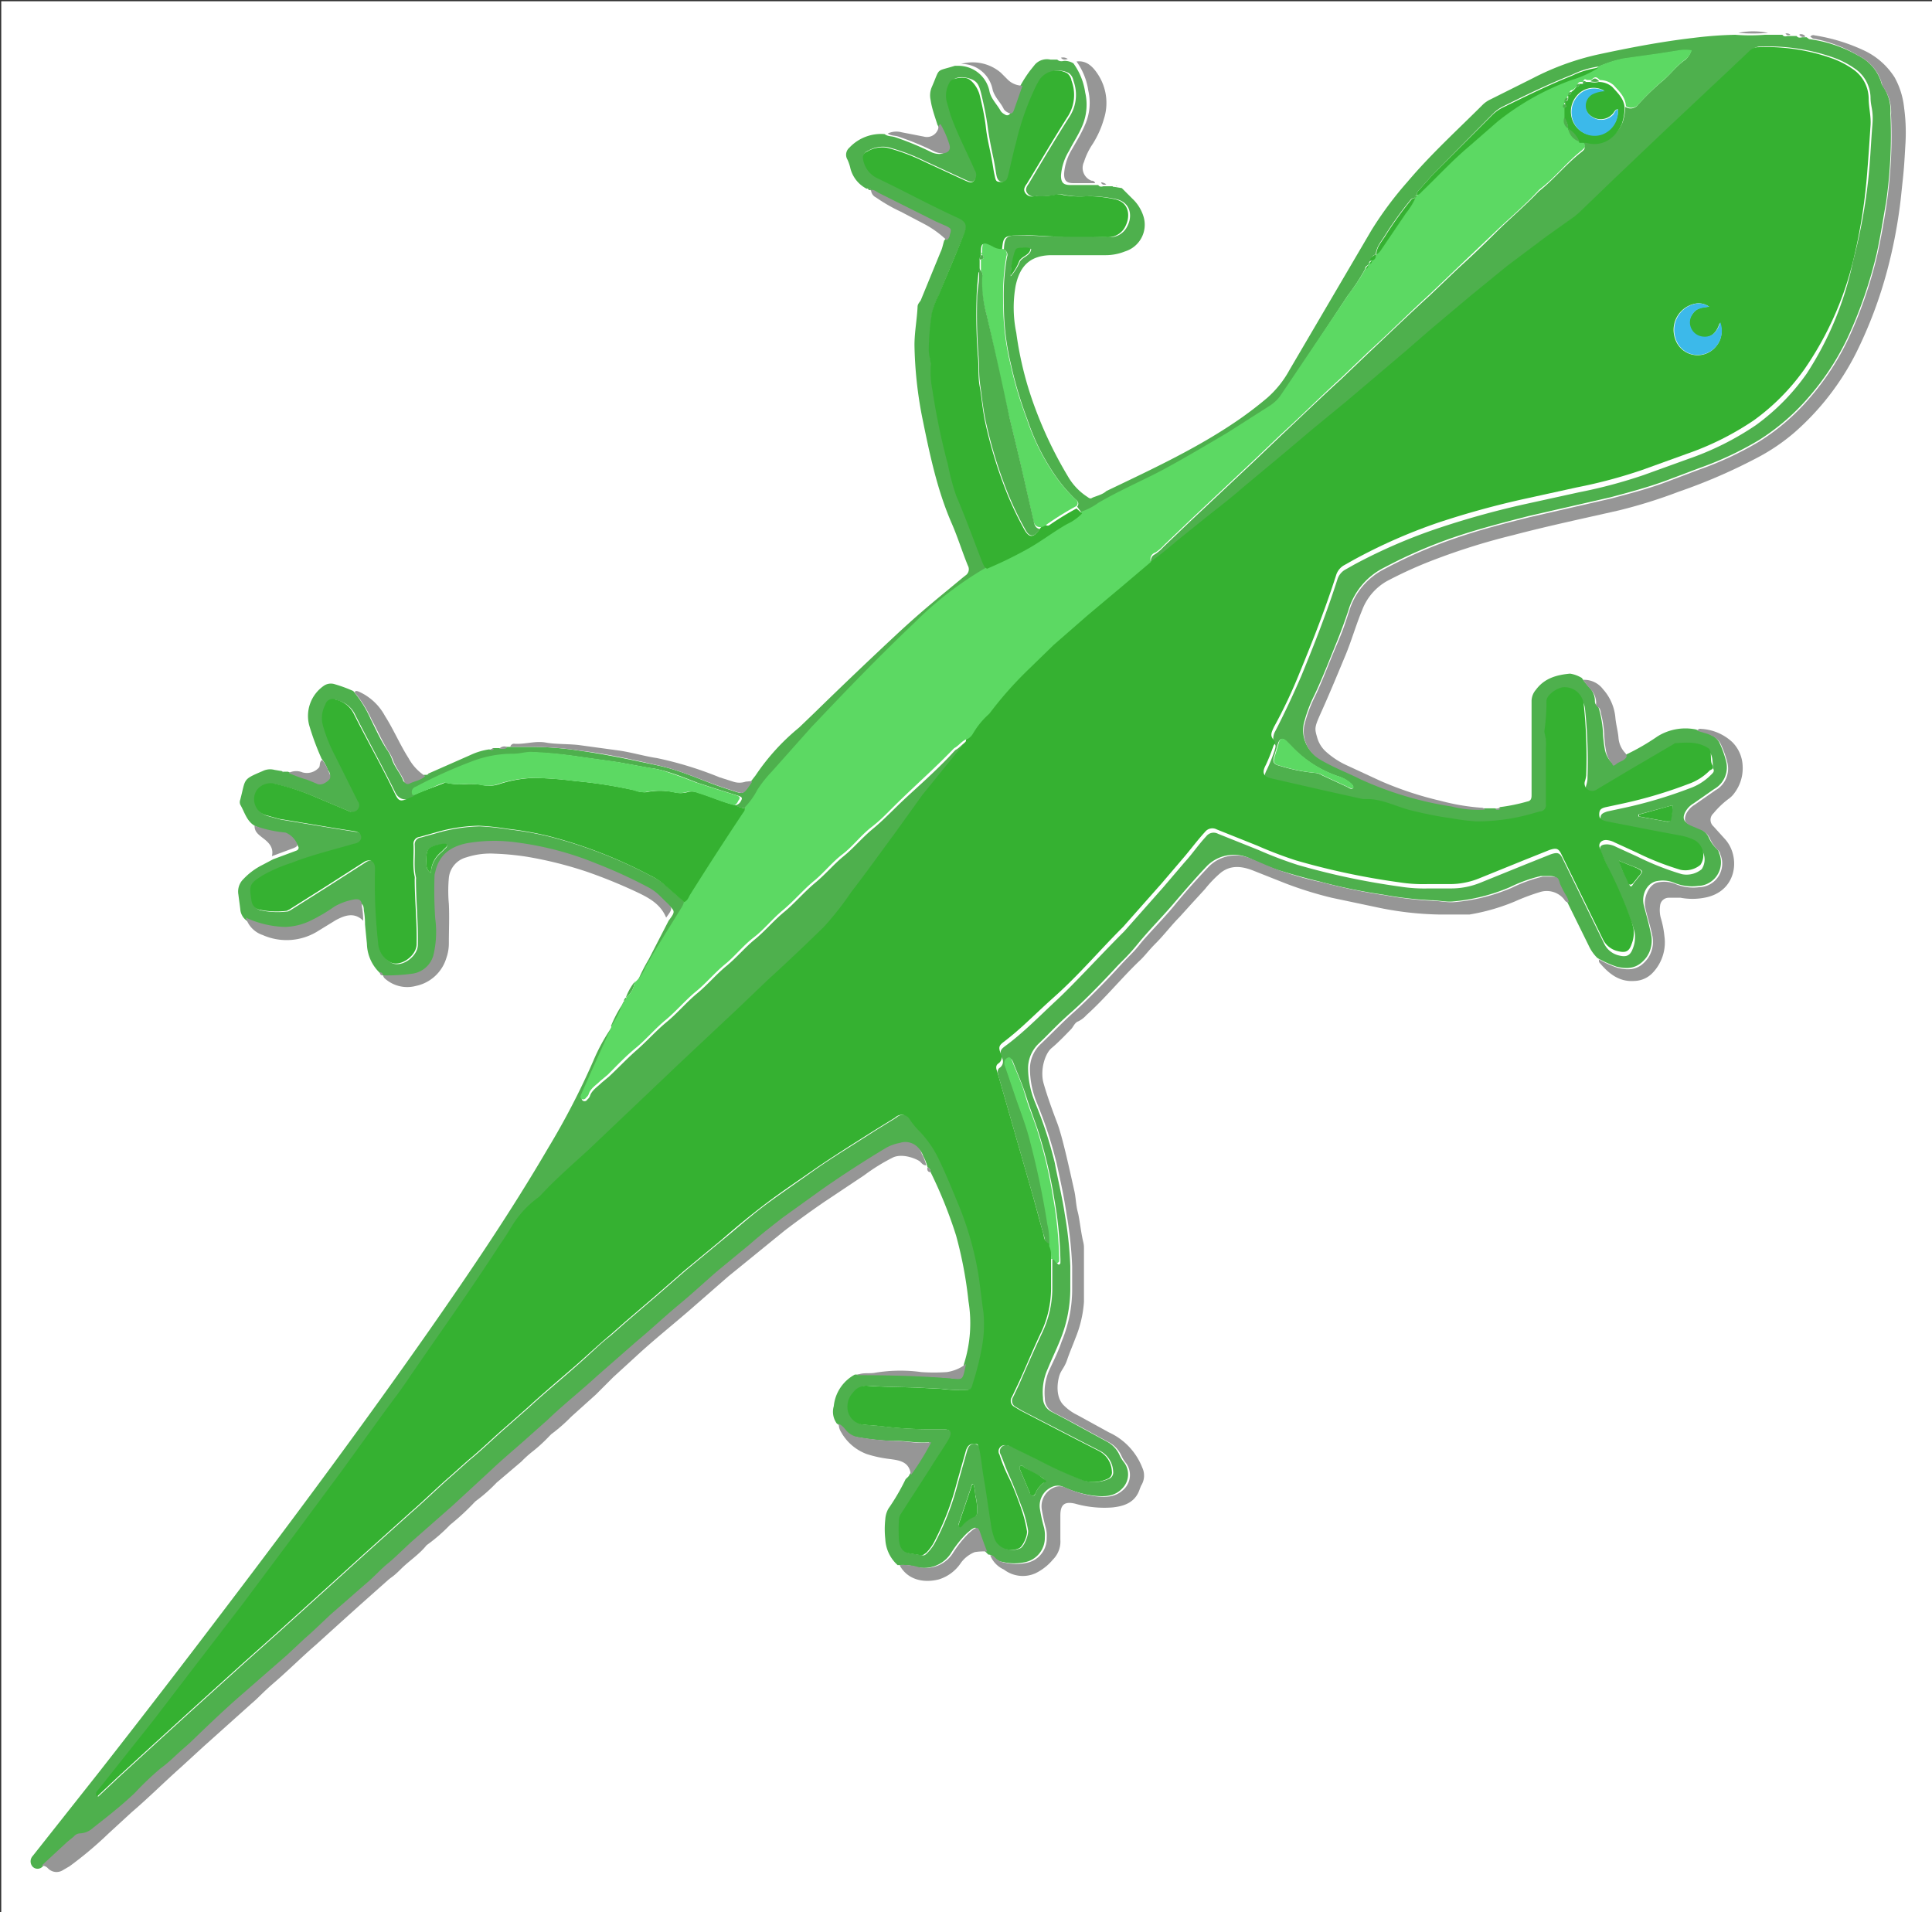 <svg id="Layer_1" data-name="Layer 1" xmlns="http://www.w3.org/2000/svg" width="311.2" height="308" viewBox="0 0 311.2 308">
  <rect x="0" y="0" width="311.2" height="308" fill="#333333" stroke="none"/>
  <defs>
    <style>
      .cls-1 {
        fill: #fff;
      }

      .cls-2 {
        fill: #4eb04d;
      }

      .cls-3 {
        fill: #969696;
      }

      .cls-4 {
        fill: #35b131;
      }

      .cls-5 {
        fill: #5cd963;
      }

      .cls-6 {
        fill: #3cb9ea;
      }
    </style>
  </defs>
  <title>Artboard 1</title>
  <g>
    <path class="cls-1" d="M311.7,308.6H.2V.2H311.7Z"/>
    <path class="cls-2" d="M41,133c-1.3-.8-1.6-2.2-2.3-3.4a1.1,1.1,0,0,1,0-.8c.9-3.4.3-3.2,3.6-4.6a2.7,2.7,0,0,1,1.9-.2l1.2.2a.3.3,0,0,0,.3.1h.7a21.5,21.5,0,0,0,3,1.1l1.7.7c.8.3,1.3-.2,1.8-.7s.2-1-.1-1.4a6.4,6.4,0,0,0-1-1.8,42.1,42.1,0,0,1-2-5.4,5.9,5.9,0,0,1,2.3-6.3,2,2,0,0,1,1.8-.3,22.6,22.6,0,0,1,3,1.1,18.7,18.7,0,0,1,2.8,4.5c.8,1.6,1.6,3.4,2.6,4.9a6.5,6.5,0,0,1,.8,1.5c.4,1.3,1.3,2.2,1.8,3.4a.6.6,0,0,0,.9.4c.8-.4,1.8-.5,2.5-1.2h.4a.3.3,0,0,0,.3-.2l6.8-3a10.6,10.6,0,0,1,3-.9.5.5,0,0,0,.6-.2h1c.4.1.8.2,1.1-.2h3.4a52.4,52.4,0,0,1,8.4.6c4.3.6,8.5,1.5,12.7,2.4s7.6,2.7,11.5,3.9c2.3.7,2,1,3.5-1.2v-.2l.7-.9a35.4,35.4,0,0,1,7-7.7l2.5-2.4c4.3-4.2,8.7-8.4,13.1-12.5s7.1-6.2,10.7-9.2l.5-.4a1.2,1.2,0,0,0,.4-1.6c-.9-2.2-1.6-4.5-2.6-6.8-2.4-5.5-3.6-11.4-4.8-17.3a65.8,65.8,0,0,1-1.2-11.4c0-2.1.4-4.1.5-6.2,0-.4.3-.7.5-1l3.2-7.8c.3-.6.4-1.3.6-1.9a1.3,1.3,0,0,0,.5-.9c.3-.9.3-1-.6-1.4l-1.6-.7-9.2-4.6c-.4-.2-.8-.5-1.3-.5h0a.2.2,0,0,0-.3-.2,5.1,5.1,0,0,1-2.6-3.2,7.1,7.1,0,0,0-.5-1.5,1.5,1.5,0,0,1,.3-1.9,7,7,0,0,1,5.7-2.2c.5.4,1.1.3,1.7.5a46.6,46.6,0,0,1,5.6,2.3,3.2,3.2,0,0,0,1.6.4c.9-.1,1.3-.6,1-1.5a16.1,16.1,0,0,0-1.4-3.2c-.4-1.3-.9-2.6-1.1-4a3.4,3.4,0,0,1,.2-2.1c1.4-3.2.5-2.4,3.7-3.4h.5a5.1,5.1,0,0,1,5.1,4.2c.3,1.2,1.2,2,1.8,3.1a1.7,1.7,0,0,0,.6.5c.4.3.8.2,1-.3l1.4-4a20.1,20.1,0,0,1,1.7-2.7l.8-1a2.6,2.6,0,0,1,2.5-.8h1.1c.3.3.7.3,1.1.2a2.8,2.8,0,0,1,1.5.4,10.6,10.6,0,0,1,1.9,4.7,8.7,8.7,0,0,1-.4,5.2c-.6,1.5-1.5,2.8-2.2,4.2a8.7,8.7,0,0,0-1.3,4c0,1.1.4,1.5,1.5,1.5h4.5c.2.3.5.3.8.2h1.5a.3.3,0,0,0,.3.1l1.2.2,1.7,1.7a6.6,6.6,0,0,1,1.8,2.9,4.5,4.5,0,0,1-3,5.6,8.3,8.3,0,0,1-3.1.6h-8.9c-3.7.1-5,2.2-5.6,4.9a20,20,0,0,0,.1,7.6,55.9,55.9,0,0,0,3.1,12.3,65.6,65.6,0,0,0,5.2,10.8,9.7,9.7,0,0,0,3.1,3.3c.3.2.5.4.8.2s1.7-.5,2.3-1.1c7.5-3.6,15.1-7.1,21.9-11.9,1.4-1,2.7-2,4-3.1a16.5,16.5,0,0,0,3.6-4.5l13.2-22.5a57.5,57.5,0,0,1,5.8-7.8c3.8-4.5,8.1-8.4,12.2-12.5a4.7,4.7,0,0,1,1.2-.8l6.8-3.4a43,43,0,0,1,10.4-3.8c5.1-1.1,10.3-2.1,15.5-2.7a64.9,64.9,0,0,1,6.7-.5,30.4,30.4,0,0,0,4.8,0h2.8c.2.3.5.3.8.2h1.5c.2.3.5.3.9.2h.7l.4.3A21.6,21.6,0,0,1,299.4,9a7.1,7.1,0,0,1,3.6,4.2,1.9,1.9,0,0,0,.3.7,6.9,6.9,0,0,1,1.2,4.4,75.5,75.5,0,0,1-.7,14.3c-.5,2.8-.9,5.5-1.5,8.2a70.9,70.9,0,0,1-4.6,13.4,41.7,41.7,0,0,1-6.3,9.7,35.4,35.4,0,0,1-8.1,7,52.8,52.8,0,0,1-9.6,4.5l-5.3,2c-3,1.1-6,1.9-9,2.7l-13.1,3c-3.9,1-7.8,2-11.7,3.3a77,77,0,0,0-11.6,5,11.2,11.2,0,0,0-5.8,6.9c-.6,1.8-1.3,3.7-2,5.4s-2.2,5.6-3.5,8.3a22.5,22.5,0,0,0-1.7,4.6,5.2,5.2,0,0,0,2.3,5.4c2.2,1.3,4.5,2.2,6.7,3.3a55.5,55.5,0,0,0,14.7,4.4,17.2,17.2,0,0,0,5.4.5h1.7c.3.1.6.1.8-.2a28.9,28.9,0,0,0,4.4-.9c.6-.1.7-.5.7-1s0-4,0-6,0-6.1,0-9.2a2.8,2.8,0,0,1,.7-1.8c1.4-1.9,3.4-2.4,5.5-2.6a5.3,5.3,0,0,1,1.9.7,12.1,12.1,0,0,0,1.1,1.4,3.2,3.2,0,0,1,1,2.2c0,.3,0,.6.3.8s.4.7.5,1.1a18.1,18.1,0,0,1,.5,3.2,19.9,19.9,0,0,0,.3,2.8,4.1,4.1,0,0,0,.9,1.9c.2.3.5.5.7.2s1.3-.5,1.7-1.2a36.9,36.9,0,0,0,5.2-3,8.5,8.5,0,0,1,6.2-1.1c.7.3,1.6.4,2.3.8a3,3,0,0,1,1.4,1.2,15.8,15.8,0,0,1,1.1,3,4,4,0,0,1-1.9,4.6l-3.3,2.3a3.6,3.6,0,0,0-1.4,1.5c-.4.9-.2,1.5.8,1.9l1.4.6a2.8,2.8,0,0,1,1.6,1.4,5.8,5.8,0,0,0,1.4,2,1.2,1.2,0,0,1,.3.6,3.8,3.8,0,0,1-3.4,5.3,7.5,7.5,0,0,1-3.8-.5,4.8,4.8,0,0,0-2.7-.3c-1.6.2-2.7,2.1-2.2,4s.8,2.9,1.1,4.4a4.7,4.7,0,0,1-.7,3.9c-1.3,1.7-2.8,2-4.8,1.5a17.1,17.1,0,0,1-3.1-1.4,6.6,6.6,0,0,1-1.4-2l-3.5-7.1a3.2,3.2,0,0,0-.4-1,20.1,20.1,0,0,1-1-1.9c-.3-1.1-.5-1.2-1.6-1.2h-1.2a23.7,23.7,0,0,0-5,1.8,29.9,29.9,0,0,1-9.2,2.3c-1.2.1-2.3-.2-3.5-.2a59,59,0,0,1-7.7-.9,88.7,88.7,0,0,1-10.2-2.1c-2.1-.5-4.2-1.1-6.2-1.7s-3.5-1.3-5.2-2.1a6.1,6.1,0,0,0-6.8,1.3c-1.9,2-3.7,4.1-5.5,6.2s-3.8,4.1-5.6,6.3-2.4,2.6-3.6,3.9-4.6,4.9-7.1,7.1-3.5,3.4-5.3,5.1a5.5,5.5,0,0,0-1.7,4.1,14.8,14.8,0,0,0,1.1,5.3,66.9,66.9,0,0,1,3.2,9.8c.5,2.7,1.2,5.5,1.6,8.2a62.7,62.7,0,0,1,.9,8.4c0,1.3,0,2.5,0,3.8a21.9,21.9,0,0,1-1.7,8.3c-.6,1.5-1.3,2.9-1.9,4.4a9,9,0,0,0-.8,4.7,2.5,2.5,0,0,0,1.4,2.3l2.3,1.2,6.6,3.6a4.6,4.6,0,0,1,2,2.1,5.6,5.6,0,0,0,.8,1.3,3.2,3.2,0,0,1-.2,4c-1.3,1.5-3,1.5-4.8,1.3a16.8,16.8,0,0,1-4.8-1.4,2.2,2.2,0,0,0-1.6-.1,3.3,3.3,0,0,0-2.2,3.6,27.3,27.3,0,0,0,.6,2.8,5.1,5.1,0,0,1,.2,1.8,4,4,0,0,1-3.1,4,8,8,0,0,1-3.6,0,2.7,2.7,0,0,1-1.7-.9.9.9,0,0,0-.7-.3l-.5-.5c-.4-1-.7-2-1.1-3s-.4-1-1.2-.5l-.7.6a17.9,17.9,0,0,0-2.6,3.3,5.2,5.2,0,0,1-5.5,2.1,7.8,7.8,0,0,0-3-.3,6,6,0,0,1-2-4.2,14.7,14.7,0,0,1,0-3.2,4,4,0,0,1,.5-1.7,34.8,34.8,0,0,0,2.7-4.6c.1-.3.6-.5.7-.9a41.8,41.8,0,0,0,3.2-5.2c-2.1.2-3.9-.3-5.8-.2a43.4,43.4,0,0,1-5.8-.6,3.3,3.3,0,0,1-2.1-1.1,4,4,0,0,0-1.2-1.1,3.2,3.2,0,0,1-.5-2.8,6.5,6.5,0,0,1,3.4-5.1c5,0,10,.1,14.9.5,2.3.2,2.1.6,2.7-2.3a21.7,21.7,0,0,0,.7-10A65.8,65.8,0,0,0,154,199a72.3,72.3,0,0,0-4.1-10.2.8.8,0,0,0-.5-.8h0a7.1,7.1,0,0,0-.7-1.8,2.8,2.8,0,0,0-3.6-1.8,6.9,6.9,0,0,0-2.2.8c-3.5,2.1-6.8,4.3-10.2,6.6l-6.4,4.6c-1.8,1.4-3.6,2.8-5.3,4.3l-5.1,4.2c-2.1,1.8-4.2,3.7-6.3,5.5s-4.5,3.9-6.8,5.9l-6.4,5.6c-2.6,2.4-5.4,4.7-8,7.1l-2.7,2.4c-2.1,1.9-4.2,3.7-6.3,5.6l-3.9,3.6-2.5,2.3-6.6,5.8c-1.3,1.1-2.4,2.4-3.7,3.4s-1.9,1.8-2.9,2.7l-6.3,5.5c-1.4,1.2-2.7,2.6-4.1,3.8l-3,2.8L39.2,273c-3,2.5-5.7,5.3-8.5,7.9l-.9.8c-1.3,1-2.4,2.3-3.8,3.3a48.9,48.9,0,0,0-4.2,4c-2.2,2-4.4,3.9-6.7,5.6a3.3,3.3,0,0,1-2.1.9,1.3,1.3,0,0,0-1,.5l-1.1.9-4.1,3.8a1.1,1.1,0,0,1-1.6-.1,1.3,1.3,0,0,1,.1-1.7l10.6-13.4q10.5-13.4,20.8-27c11.1-14.6,22-29.3,32.5-44.3,6.7-9.6,13.2-19.2,19.1-29.3a121.1,121.1,0,0,0,7.3-14.1,29.9,29.9,0,0,1,2.9-5.3h.2a1.7,1.7,0,0,1-.1.4l-3.3,7.3-1.5,3.4c-.1.2-.2.5.1.7a.5.5,0,0,0,.7-.2,1.5,1.5,0,0,0,.4-.5c.3-1,1.2-1.5,1.9-2.2l1.2-1c1.5-1.4,2.9-2.9,4.5-4.3s3.1-3.1,4.8-4.5,3.2-3.2,4.9-4.6,3-3,4.7-4.4,3-3,4.6-4.3,3-3,4.7-4.4,3.2-3.2,5-4.7,3-3,4.6-4.3,3-3,4.7-4.4,3.3-3.1,5-4.7,5.6-5,8.1-7.8l.2-.2c.8-.4,1.3-1.3,2.2-1.5s0,.3-.1.4l-3.5,4.3-3.4,4.2-4.6,6.4c-2.3,3.1-4.5,6.3-6.9,9.3a49.2,49.2,0,0,1-4.4,5.6q-4.5,4.4-9.1,8.6l-4.6,4.4-9.9,9.3-4.1,3.9-10.1,9.6c-2.5,2.5-5.2,4.8-7.7,7.3l-.4.4a16,16,0,0,0-4.3,4.6c-.6,1.1-1.3,2.1-2,3.1-3.5,5.4-7.2,10.6-10.8,15.9l-3.6,5.2c-1.3,1.9-2.7,3.8-4.1,5.7l-6.8,9.4-8,10.8-8,10.7L31.1,269l-6.2,8.1L16,288.3c-.2.3-.5.6-.2,1.1l3.4-3.2,5.9-5.4,5.6-5.1,8.4-7.6,5.6-5,8.4-7.6,5.4-4.9,7.9-7.1c2.2-1.9,4.2-3.9,6.4-5.8l2.8-2.5c2.1-1.7,4.1-3.7,6.2-5.5l3.4-3c2.6-2.4,5.3-4.6,8-7s3.4-3.2,5.2-4.6l2.5-2.2,4.9-4.2,4.7-4.1,5.8-4.8c2.1-1.7,4.1-3.5,6.3-5.2s5.6-4,8.4-6,6.6-4.3,10-6.5l3.4-2.1a1.5,1.5,0,0,1,2.4.4,13.2,13.2,0,0,0,1.2,1.5,17.3,17.3,0,0,1,3.6,5.2c1.1,2.4,2.1,4.8,3.1,7.2a52,52,0,0,1,3.1,11c.3,2,.5,4,.8,6a20.2,20.2,0,0,1-.3,6,42.2,42.2,0,0,1-1.4,5.5c-.3.9-.5,1.1-1.4,1.1a27.4,27.4,0,0,1-3.7-.2l-4-.2c-2.6-.1-5.3-.1-7.9-.3a2.6,2.6,0,0,0-2.3,1.1,3.3,3.3,0,0,0-.7,3.4,2.9,2.9,0,0,0,2.7,1.8l2.4.2a61.5,61.5,0,0,0,7.3.5h2.6c1.4,0,1.7.6,1,1.8s-1.8,2.9-2.8,4.4l-4.7,7.3a2,2,0,0,0-.4,1.1,23.9,23.9,0,0,0,0,3.2c.1,1,.4,2,1.7,2.2l1.8.3c.4.1.6-.1.9-.4a7.4,7.4,0,0,0,1.4-2,44.2,44.2,0,0,0,3.5-9.2l1.5-5.3c.2-.6.5-1.1,1.2-1s.8.5,1,1.1.5,3,.7,4.6.7,4.7,1.1,7.1a10.1,10.1,0,0,0,.7,2.7,3,3,0,0,0,3.8,1.3c.6-.2,1.4-2.1,1.3-2.9a20.2,20.2,0,0,0-.8-3.2c-.7-1.8-1.3-3.5-2.1-5.3s-1-2.5-1.5-3.7a1,1,0,0,1,1.1-1.5,2.4,2.4,0,0,1,1.1.4l4.1,2a62.1,62.1,0,0,0,7.3,3.3,5.5,5.5,0,0,0,3.8-.3,1.1,1.1,0,0,0,.7-1.2,3.9,3.9,0,0,0-2.1-3.3l-3.9-2-8.7-4.5-1-.6a1.1,1.1,0,0,1-.4-1.6l1-2.1c1.2-2.8,2.4-5.5,3.7-8.3a16.6,16.6,0,0,0,1.6-7c0-1.6,0-3.2,0-4.8.6-.1.6.8,1.1.9l.2-.2a8.7,8.7,0,0,0,0-.9,64.6,64.6,0,0,0-1-9.6,76.3,76.3,0,0,0-2.6-10.9c-.6-1.8-1.3-3.6-1.9-5.5s-1.4-3.7-2.1-5.5c-.1-.2-.2-.6-.5-.5a.9.9,0,0,0-.7.7,1.2,1.2,0,0,0,.1.8l1.7,5c.8,2.3,1.7,4.6,2.3,7a133.9,133.9,0,0,1,2.8,13.4,11.9,11.9,0,0,1,.3,3.5c-.9-.3-.8-1.2-1-1.8-.7-2.4-1.3-4.8-2-7.2l-5.4-18.8c-.1-.5-.2-.9.2-1.2a1.2,1.2,0,0,0,.4-1.6c-.4-1-.3-1.3.5-1.9,3-2.2,5.6-4.9,8.3-7.4s7.1-7.3,10.7-10.9l.2-.2,6.2-7,3.5-4.1c1.2-1.3,2.2-2.8,3.5-4.2a1.5,1.5,0,0,1,1.9-.4l6.5,2.6a65.8,65.8,0,0,0,6.3,2.4,116.6,116.6,0,0,0,16.5,3.5,24.8,24.8,0,0,0,4.6.3h3.6a12.5,12.5,0,0,0,4.7-.9l7.4-3,4-1.6c1.2-.4,1.5-.2,2,.9l6.6,13.5a3.5,3.5,0,0,0,2.4,1.9c1.2.3,1.8,0,2.2-1.1a4.8,4.8,0,0,0,.3-2.6,12.1,12.1,0,0,0-.4-1.4,75.4,75.4,0,0,0-3.5-8.1c-.5-1.1-1-2.3-1.5-3.4s.2-1.3,1-1.3a3.4,3.4,0,0,1,1.4.4l3.5,1.6a44.5,44.5,0,0,0,7.1,2.8,3.8,3.8,0,0,0,3.2-.8,2.8,2.8,0,0,0-.8-3.9,8.2,8.2,0,0,0-2.3-.8l-4.8-.9-7.2-1.4c-.8-.2-1.2-.4-1.2-1.1s.2-.9,1.1-1.2l2.8-.6a72.1,72.1,0,0,0,10.4-3.1,9,9,0,0,0,3.4-2.1c.3-.3.7-.6.5-1s0-1.8-.5-2.6l-.3-.2c-1.6-1-3.4-.8-5.2-.7l-.3.2-7,4.1-5.2,3.1a1.3,1.3,0,0,1-1.5.1,1.2,1.2,0,0,1-.5-1.4,4.5,4.5,0,0,0,.2-.9,81.5,81.5,0,0,0-.4-11.5,3.1,3.1,0,0,0-3.4-2.7c-1.2.2-2.6,1.3-2.6,2.2a33.1,33.1,0,0,1-.3,4.6,1.3,1.3,0,0,0,0,.6,6.9,6.9,0,0,1,.2,2.4c0,2.7,0,5.4,0,8.2,0,.3,0,.5,0,.8a1,1,0,0,1-1,1.2l-1.4.4a32.3,32.3,0,0,1-8.8,1.2,35.3,35.3,0,0,1-4-.5c-2.2-.3-4.4-.8-6.6-1.3s-4.7-1.9-7.3-1.8h-.4l-6.3-1.4-8.3-1.9c-1.5-.3-1.7-.9-1-2.2a28.9,28.9,0,0,0,1.2-3c.1-.4.3-.8,0-1.1s-.3-1.3.1-2c1.5-2.9,2.9-5.9,4.2-8.9,2.1-5.1,4.1-10.2,5.8-15.5a2.8,2.8,0,0,1,1.2-1.6l1.6-.9a87,87,0,0,1,13.7-5.9,138.7,138.7,0,0,1,14.2-3.9l8.2-1.8a80.3,80.3,0,0,0,10.5-2.8l7.2-2.6a46.2,46.2,0,0,0,10.8-5.4,35.2,35.2,0,0,0,8.2-8.3A52.8,52.8,0,0,0,298.5,42a88.9,88.9,0,0,0,2.6-14.8c.2-2.4.3-4.7.5-7.1s-.3-2.9-.3-4.4a5.8,5.8,0,0,0-2.6-4.7,14.1,14.1,0,0,0-3.3-1.7,31.5,31.5,0,0,0-11.8-1.8,2,2,0,0,0-1.5.6l-3.7,3.5-9.9,9.3-8.2,7.8-5.6,5.4-.7.6-4.5,3.2-6.4,4.8-6,4.9L231,52.9l-3.8,3.3-6,5.1-3.9,3.3-5.6,4.6-3.9,3.3-7.2,6c-1.7,1.5-3.5,2.9-5.3,4.3L191,86.1c-1.8,1.5-3.6,3.1-5.6,4.4a1.1,1.1,0,0,1,.6-1.2,6.8,6.8,0,0,0,1.4-1.2l4.5-4.3,9.9-9.3,4.4-4.2c3.3-3.1,6.5-6.2,9.8-9.2l4.5-4.3c3.3-3.1,6.5-6.2,9.8-9.2l4.5-4.3c2.1-1.9,4.2-3.9,6.2-5.9s4.6-4.2,6.7-6.4l.2-.2c2.4-1.9,4.3-4.3,6.7-6.2.9-.7.8-.8.1-1.8h.9c2.7.8,4.9-.9,5.8-3.2a9.2,9.2,0,0,0,.4-2.4,1.5,1.5,0,0,0,2.1-.4,42.4,42.4,0,0,1,3.7-3.6c1.4-1.1,2.4-2.6,3.9-3.6a3.3,3.3,0,0,0,.9-1.4,5.8,5.8,0,0,0-2.1,0l-3.2.5-5.7.8a19.7,19.7,0,0,0-3.8,1.2,14.2,14.2,0,0,0-4.3,1.3c-3.8,1.5-7.5,3.3-11.1,5.1a6.2,6.2,0,0,0-1.7,1.2L230.9,28l-2.5,2.8a.9.9,0,0,0-.2.6h0a.5.5,0,0,0-.3.5h0a.8.8,0,0,0-.7.3,57,57,0,0,0-4.1,5.7c-.6,1-1.4,1.8-1.5,3.1h0c-.6.1-.7.6-.8,1h0a.5.5,0,0,0-.3.5h0l-.3.3h0a.5.5,0,0,0-.3.5,32.3,32.3,0,0,1-2.8,4.3L206.4,63.8a6.2,6.2,0,0,1-1.8,1.8L197.8,70c-3.8,2.4-7.8,4.7-11.8,6.7s-6.1,2.9-9,4.6a9.9,9.9,0,0,1-2.7,1.4l-.8-1.1c.4-.5.1-.9-.3-1.2a24.7,24.7,0,0,1-2.8-3.2,35.6,35.6,0,0,1-4.9-9.6,64.7,64.7,0,0,1-2.7-9.1,40.2,40.2,0,0,1-1.1-9.4,36.3,36.3,0,0,1,.5-7.7.9.9,0,0,0-.5-1.2c.1-2,.4-2.3,2.4-2.3s4.1.2,6.2.2,5.5-.1,8.3.1a3.1,3.1,0,0,0,3-1.8c.8-1.5.6-3.7-1.7-4.3a20.6,20.6,0,0,0-4.5-.5,15.1,15.1,0,0,1-3.9-.2,2.7,2.7,0,0,0-1.4,0,13.5,13.5,0,0,1-3.2.2,1.3,1.3,0,0,1-1.5-.6c-.3-.5,0-1,.3-1.4,2.2-3.7,4.4-7.4,6.7-11a6.5,6.5,0,0,0,.5-5.6,1.9,1.9,0,0,0-.7-1.2,3.4,3.4,0,0,0-4.5,1.1l-.4.7a43.2,43.2,0,0,0-3.3,9.2c-.5,1.8-.9,3.6-1.3,5.4s-.5,1.1-1.2,1.1-.9-.6-1-1.1-.3-1.9-.5-2.8-.7-3.3-.9-4.9-.6-3.5-1-5.2-.7-2.3-2.1-2.7-2.5,0-2.7.6a4.2,4.2,0,0,0-.5,3.2c.2.7.4,1.4.6,2.1,1.1,3,2.6,5.9,3.9,8.9A1.4,1.4,0,0,1,157,29c-.4.5-.9.2-1.4,0l-6.7-3.1a31.7,31.7,0,0,0-5.9-2.2,4.7,4.7,0,0,0-3.2.6,1,1,0,0,0-.7,1.1,4.1,4.1,0,0,0,2.3,3.2c4.4,2,8.6,4.4,13,6.4,1.3.6,1.5,1.2,1,2.5-1.3,3.2-2.7,6.4-4,9.7a14.1,14.1,0,0,0-1.2,3.1,41.3,41.3,0,0,0-.5,6c0,1,.3,1.9.3,2.8a16,16,0,0,0,.3,3.7,111,111,0,0,0,2.5,12,37.9,37.9,0,0,0,1.3,4.9c1.5,3.5,2.8,7.1,4.2,10.7.2.4.3.9.8,1.1l-.2.2a55.9,55.9,0,0,0-11.4,8.8c-5.6,5.3-10.9,10.8-16.2,16.4l-.3.3-6.5,7.3a19.6,19.6,0,0,0-2.3,2.9,11.9,11.9,0,0,1-2,2.8,3.8,3.8,0,0,1-1.8-.5,1.2,1.2,0,0,0,.9-.6c.3-.5.3-.7-.3-.9l-3.2-1-3.4-1.1c-1.8-.7-3.5-1.4-5.3-1.9s-2-.4-3-.6l-4.4-.8-6.4-.9a67.1,67.1,0,0,0-7.4-.7c-1,0-1.9.3-2.8.3a18.3,18.3,0,0,0-6.6,1.2,75.4,75.4,0,0,0-9.1,4.1.9.9,0,0,0-.5,1.4c-.1.3-.4.3-.7.4s-1.7.6-2.5-.9c-2.1-4.3-4.4-8.4-6.5-12.6a4.2,4.2,0,0,0-2.9-2.3,1.2,1.2,0,0,0-1.7.8,4.5,4.5,0,0,0-.4,3.3,24.9,24.9,0,0,0,1.9,4.8l3.7,7.4c.2.5.4,1,0,1.4a1.2,1.2,0,0,1-1.5.2l-5-2.1a37.4,37.4,0,0,0-7-2.3,2.8,2.8,0,0,0-2.7,1,2.7,2.7,0,0,0,1.4,4.1l2.2.6,9,1.5,3.2.5c1,.2,1.2,1.1.6,1.7a1.8,1.8,0,0,1-.8.3c-3.4,1-6.8,1.8-10.1,3.1a24.6,24.6,0,0,0-4.6,2c-2.1,1.3-2.2,1.6-1.8,4a1.7,1.7,0,0,0,1.2,1.5,13.1,13.1,0,0,0,4.5.2l.4-.2,5.7-3.6,6.4-4.1c.9-.6,1.6-.2,1.7.9a4.4,4.4,0,0,1,0,.5,87.1,87.1,0,0,0,.5,11.6,3.8,3.8,0,0,0,2,3.2c1.6.8,4.1-1,4.2-2.8.1-3.5-.3-7.1-.3-10.6a1.5,1.5,0,0,0,0-.4c-.4-1.7-.1-3.4-.2-5.2a1.1,1.1,0,0,1,1-1.2l2.5-.7a26.9,26.9,0,0,1,7-1.1,41.2,41.2,0,0,1,4.7.5,52.4,52.4,0,0,1,6.7,1.2,74.9,74.9,0,0,1,16.2,6.3,10.4,10.4,0,0,1,2.2,1.4l3.3,2.9a2.9,2.9,0,0,1-.5,1.2c-1.9,3.1-3.9,6.2-5.7,9.4a6.3,6.3,0,0,1-1.5,2.3h-.1a28.5,28.5,0,0,1,1.9-3.8l3.2-6.2c1.1-1.5,1.1-1.5-.2-2.7l-.8-.8a8.1,8.1,0,0,0-2.1-1.5,77.5,77.5,0,0,0-8.1-3.7,50.8,50.8,0,0,0-12.8-3.4,25.8,25.8,0,0,0-8,.1c-2.6.5-4.6,1.8-5.2,4.7a2,2,0,0,0-.1.4,68.2,68.2,0,0,0,.1,7,16.2,16.2,0,0,1-.3,6,4.1,4.1,0,0,1-3.2,2.9,29,29,0,0,1-4.9.3h0a.5.5,0,0,0-.5-.5l-.2-.2a6.7,6.7,0,0,1-2.3-4.9c-.1-1-.2-2-.3-3.1a12.7,12.7,0,0,0-.2-2.3c0-1-.4-1.3-1.4-1.1a9.7,9.7,0,0,0-3,1.1,27.8,27.8,0,0,1-3.9,2.3,10,10,0,0,1-4.1,1,15.9,15.9,0,0,1-6.3-1.5,2.5,2.5,0,0,1-1.2-2c-.1-.8-.2-1.5-.3-2.3a2.8,2.8,0,0,1,.8-2.5,10.9,10.9,0,0,1,3.1-2.3l1.7-.9,3.5-1.3c.3-.1.6-.2.6-.6a3.5,3.5,0,0,0-1.9-1.9A20.5,20.5,0,0,1,41,133Zm219.9,5.7c-.1-.1-.1-.1-.1,0h.1c.1,1.3,1,2.2,1.4,3.4s.6.5.9.1l.8-1c.7-.9.7-.9-.3-1.4Zm-43-11.8c.1-.3,0-.4-.2-.6a5.5,5.5,0,0,0-2.3-1.3,18.5,18.5,0,0,1-7.4-4.8l-.9-.9c-.6-.5-.9-.3-1.2.3l-.6,2c-.4,1.2-.2,1.5,1,1.8a27.6,27.6,0,0,0,5.6,1.1,2.7,2.7,0,0,1,1.1.4l4.1,1.9C217.4,127,217.7,127.2,218,126.9ZM156.8,239h-.2l-2.2,6.5a.3.3,0,0,0,.2.4c.2.1.3-.1.4-.2a4.9,4.9,0,0,1,2-1.5c.4-.1.4-.5.4-.9a9.5,9.5,0,0,0-.3-2.5A8.3,8.3,0,0,0,156.8,239Zm9.6,1.9c.3,0,.3-.2.4-.4a4,4,0,0,1,1.2-1.6c.4-.3.3-.5,0-.8s-2.2-1.1-3.2-1.9a.3.3,0,0,0-.5,0,.4.4,0,0,0,0,.5l1.6,3.8C166,240.7,166.1,240.8,166.3,240.9Zm103-111.2-5.5,1.5v.3l4.4.8c.3.1.8.1.8-.4A7.8,7.8,0,0,0,269.4,129.7Zm-200,10.9a4.5,4.5,0,0,1,1.7-3.3l.8-.8a.4.4,0,0,0,.1-.3c-.1-.2-.2-.2-.4-.2h-.3c-2.5.4-2.7.7-2.6,3.3A1.5,1.5,0,0,0,69.4,140.6Zm93.4-96.1a8.5,8.5,0,0,0,1.5-2.4c.5-.8,1.7-.9,1.8-2a2.7,2.7,0,0,0-1.3-.1c-1.1,0-1.1,0-1.4,1.1A12.7,12.7,0,0,0,162.8,44.4Z"/>
    <path class="cls-3" d="M159.5,250.5a.9.9,0,0,1,.7.3,2.7,2.7,0,0,0,1.7.9,8,8,0,0,0,3.6,0,4,4,0,0,0,3.1-4,5.1,5.1,0,0,0-.2-1.8,27.3,27.3,0,0,1-.6-2.8,3.3,3.3,0,0,1,2.2-3.6,2.2,2.2,0,0,1,1.6.1,16.8,16.8,0,0,0,4.8,1.4c1.8.2,3.4.2,4.8-1.3a3.2,3.2,0,0,0,.2-4,5.6,5.6,0,0,1-.8-1.3,4.6,4.6,0,0,0-2-2.1l-6.6-3.6-2.3-1.2a2.5,2.5,0,0,1-1.4-2.3,9,9,0,0,1,.8-4.7c.7-1.5,1.4-2.9,1.9-4.4a21.9,21.9,0,0,0,1.7-8.3c0-1.3,0-2.5,0-3.8a62.7,62.7,0,0,0-.9-8.4c-.4-2.8-1-5.5-1.6-8.2a66.9,66.9,0,0,0-3.2-9.8,14.8,14.8,0,0,1-1.1-5.3,5.5,5.5,0,0,1,1.7-4.1c1.8-1.7,3.5-3.5,5.3-5.1s4.9-4.7,7.1-7.1,2.5-2.5,3.6-3.9,3.8-4.1,5.6-6.3,3.6-4.2,5.5-6.2a6.1,6.1,0,0,1,6.8-1.3c1.7.7,3.4,1.5,5.2,2.1s4.1,1.3,6.2,1.7a88.7,88.7,0,0,0,10.2,2.1,59,59,0,0,0,7.7.9c1.1,0,2.3.3,3.5.2a29.9,29.9,0,0,0,9.2-2.3,23.7,23.7,0,0,1,5-1.8h1.2c1.2,0,1.3.1,1.6,1.2a20.1,20.1,0,0,0,1,1.9,3.2,3.2,0,0,1,.4,1c-.4.1-.6-.2-.8-.5a3.6,3.6,0,0,0-3.9-1.1,34.2,34.2,0,0,0-4,1.5,32.8,32.8,0,0,1-7.3,2.1h-4.9a52.5,52.5,0,0,1-10.2-1.2l-7.1-1.5a60.9,60.9,0,0,1-7.4-2.3l-5.3-2.1c-1.8-.7-3.6-.9-5.2.4a18.6,18.6,0,0,0-2.5,2.6l-2.2,2.4-1.9,2.1c-1.3,1.3-2.5,2.9-3.8,4.2s-1.8,2.1-2.8,3c-2.9,2.8-5.4,5.9-8.4,8.6a4.3,4.3,0,0,1-1.3,1c-.6.2-.8.9-1.2,1.3s-2,2.1-3.1,3-1.9,3.6-1.3,5.7,1.4,4.3,2.2,6.4,1.9,7.1,2.7,10.7c.3,1.2.3,2.5.6,3.6s.5,3.3.9,4.9a3.9,3.9,0,0,1,.1.9c0,2.9,0,5.8,0,8.7a18.8,18.8,0,0,1-1.4,5.9c-.4,1.1-.9,2.2-1.3,3.4s-.9,1.6-1.2,2.4-.8,3.3.5,4.8a8,8,0,0,0,2.3,1.7l5.1,2.8a10.4,10.4,0,0,1,5.4,5.7,3,3,0,0,1-.2,2.9l-.2.5c-.7,2.2-2.5,2.8-4.4,3a17.1,17.1,0,0,1-6-.6c-1.7-.4-2.4.1-2.4,1.9s0,2.6,0,3.9a4.1,4.1,0,0,1-1.2,3.2,8.5,8.5,0,0,1-2.8,2.2,5,5,0,0,1-5.1-.6A4.2,4.2,0,0,1,159.5,250.5Z"/>
    <path class="cls-3" d="M239.2,130.4a17.2,17.2,0,0,1-5.4-.5,55.5,55.5,0,0,1-14.7-4.4c-2.2-1.1-4.6-2-6.7-3.3a5.2,5.2,0,0,1-2.3-5.4,22.5,22.5,0,0,1,1.7-4.6c1.3-2.7,2.3-5.5,3.5-8.3s1.4-3.6,2-5.4a11.2,11.2,0,0,1,5.8-6.9,77,77,0,0,1,11.6-5c3.8-1.3,7.7-2.3,11.7-3.3l13.1-3c3-.8,6.1-1.6,9-2.7l5.3-2a52.8,52.8,0,0,0,9.6-4.5,35.4,35.4,0,0,0,8.1-7,41.7,41.7,0,0,0,6.3-9.7,70.9,70.9,0,0,0,4.6-13.4c.6-2.7,1.1-5.5,1.5-8.2a75.5,75.5,0,0,0,.7-14.3,6.9,6.9,0,0,0-1.2-4.4,1.9,1.9,0,0,1-.3-.7A7.1,7.1,0,0,0,299.4,9a21.6,21.6,0,0,0-7.4-2.8l-.4-.3a.6.6,0,0,1,.7-.2,29.2,29.2,0,0,1,8.1,2.5,11.7,11.7,0,0,1,4.8,4.3,12.8,12.8,0,0,1,1.5,4.8,29.8,29.8,0,0,1,.2,6.2c-.1,1.8-.2,3.6-.4,5.4s-.3,3-.5,4.5a80.3,80.3,0,0,1-2,10.1,70.7,70.7,0,0,1-5,13.3,42.3,42.3,0,0,1-10,12.9,31.8,31.8,0,0,1-5.9,4,89.7,89.7,0,0,1-12.7,5.5,81.4,81.4,0,0,1-9.6,3c-5.7,1.3-11.4,2.5-17.1,4a105.9,105.9,0,0,0-12.8,4,67.4,67.4,0,0,0-7.5,3.4,9,9,0,0,0-4,4.7c-1,2.4-1.7,4.9-2.7,7.3s-2.4,5.8-3.7,8.7-1.3,2.9-.8,4.6a4.8,4.8,0,0,0,1.3,2.1,13.3,13.3,0,0,0,3.5,2.3l5.4,2.5a55.7,55.7,0,0,0,9.7,3.2,35.1,35.1,0,0,0,6.5,1.1A.7.7,0,0,1,239.2,130.4Z"/>
    <path class="cls-3" d="M6.7,300.5l4.1-3.8,1.1-.9a1.3,1.3,0,0,1,1-.5,3.3,3.3,0,0,0,2.1-.9c2.3-1.8,4.6-3.6,6.7-5.6a48.9,48.9,0,0,1,4.2-4c1.4-1,2.5-2.2,3.8-3.3l.9-.8c2.8-2.7,5.6-5.4,8.5-7.9l7.1-6.2,3-2.8c1.4-1.2,2.7-2.5,4.1-3.8l6.3-5.5c1-.9,1.9-1.9,2.9-2.7s2.5-2.3,3.7-3.4l6.6-5.8,2.5-2.3,3.9-3.6c2-1.9,4.2-3.7,6.3-5.6l2.7-2.4c2.6-2.5,5.4-4.7,8-7.1l6.4-5.6c2.3-1.9,4.5-4,6.8-5.9s4.2-3.7,6.3-5.5l5.1-4.2c1.7-1.5,3.5-2.9,5.3-4.3l6.4-4.6c3.3-2.3,6.7-4.5,10.2-6.6a6.9,6.9,0,0,1,2.2-.8,2.8,2.8,0,0,1,3.6,1.8,7.1,7.1,0,0,1,.7,1.8c-.5,0-.7-.3-1-.6s-2.6-1.4-4.3-.7a31.2,31.2,0,0,0-4.7,2.9l-6.3,4.2c-2.2,1.5-4.4,3.1-6.5,4.7l-9.1,7.4-6.3,5.5c-2.9,2.5-5.9,4.9-8.7,7.5l-3.5,3.2L96,224.6l-4,3.6a26.7,26.7,0,0,1-3.2,2.8l-.3.3a25.4,25.4,0,0,1-2.6,2.4,17.9,17.9,0,0,0-1.9,1.7L80,238.8a25.5,25.5,0,0,1-3.4,3l-.2.2a38.4,38.4,0,0,1-3.9,3.6,26.7,26.7,0,0,1-3.4,3l-.4.3c-1.2,1.5-2.8,2.5-4.1,3.8s-1.4,1.2-2.1,1.8l-4.5,4-3,2.7-4.2,3.8c-2.2,1.9-4.3,4-6.5,5.9s-2.5,2.4-3.8,3.5l-7.7,6.9-3.6,3.3c-2.7,2.4-5.3,5-8,7.3l-3.7,3.4a60.9,60.9,0,0,1-6.3,5.3l-1.2.7a1.9,1.9,0,0,1-2.3-.4A1.3,1.3,0,0,0,6.7,300.5Z"/>
    <path class="cls-3" d="M61.7,157.1a29,29,0,0,0,4.9-.3,4.1,4.1,0,0,0,3.2-2.9,16.2,16.2,0,0,0,.3-6,68.2,68.2,0,0,1-.1-7,2,2,0,0,1,.1-.4c.6-2.9,2.6-4.2,5.2-4.7a25.8,25.8,0,0,1,8-.1,50.8,50.8,0,0,1,12.8,3.4,77.5,77.5,0,0,1,8.1,3.7,8.1,8.1,0,0,1,2.1,1.5l.8.8c1.3,1.2,1.3,1.2.2,2.7-.9-2.2-2.8-3.2-4.7-4.1a82.5,82.5,0,0,0-8.1-3.3,63.2,63.2,0,0,0-9.6-2.4,42.9,42.9,0,0,0-5.2-.5,12.4,12.4,0,0,0-4.6.6,3.8,3.8,0,0,0-2.8,3.3,23.2,23.2,0,0,0,0,4.2c.1,2.1,0,4.2,0,6.3a7.1,7.1,0,0,1-.4,2.4,6.5,6.5,0,0,1-4.9,4.5,5.4,5.4,0,0,1-4.9-1.1A1,1,0,0,1,61.7,157.1Z"/>
    <path class="cls-3" d="M257.5,154.5a17.1,17.1,0,0,0,3.1,1.4c2.1.5,3.5.2,4.8-1.5a4.7,4.7,0,0,0,.7-3.9c-.3-1.5-.8-2.9-1.1-4.4s.6-3.8,2.2-4a4.8,4.8,0,0,1,2.7.3,7.5,7.5,0,0,0,3.8.5,3.8,3.8,0,0,0,3.4-5.3,1.2,1.2,0,0,0-.3-.6,5.8,5.8,0,0,1-1.4-2,2.8,2.8,0,0,0-1.6-1.4l-1.4-.6c-1-.4-1.2-.9-.8-1.9a3.6,3.6,0,0,1,1.4-1.5l3.3-2.3a4,4,0,0,0,1.9-4.6,15.8,15.8,0,0,0-1.1-3,3,3,0,0,0-1.4-1.2c-.7-.4-1.5-.5-2.3-.8a.5.5,0,0,1,.6-.3,8,8,0,0,1,5,2.1,5.7,5.7,0,0,1,1.7,3.9,6.6,6.6,0,0,1-1.3,4.3,4,4,0,0,1-1,1A13.9,13.9,0,0,0,276,131a1.4,1.4,0,0,0,0,2.1l1.9,2.1c2.4,2.7,2,8.1-2.9,9.3a10.4,10.4,0,0,1-4.3.1h-1.9a1.4,1.4,0,0,0-1.4,1.3,4.9,4.9,0,0,0,.1,1.9,15.5,15.5,0,0,1,.6,3,7.1,7.1,0,0,1-2,6,4.2,4.2,0,0,1-2.8,1.2c-2.5.2-4.2-1.2-5.7-3C257.5,154.8,257.6,154.7,257.5,154.5Z"/>
    <path class="cls-3" d="M176.4,29.5h-3.5c-1.1,0-1.5-.4-1.5-1.5a8.7,8.7,0,0,1,1.3-4c.8-1.4,1.6-2.7,2.2-4.2a8.7,8.7,0,0,0,.4-5.2,10.6,10.6,0,0,0-1.9-4.7c1.6-.2,2.6.8,3.4,2a8.4,8.4,0,0,1,1,7.3,15.4,15.4,0,0,1-1.8,4,11,11,0,0,0-1.4,2.9,2.2,2.2,0,0,0,1.2,3C176.1,29.1,176.3,29.2,176.4,29.5Z"/>
    <path class="cls-3" d="M121.1,125.8v.2c-1.5,2.2-1.2,1.9-3.5,1.2-3.9-1.2-7.5-3-11.5-3.9s-8.4-1.9-12.7-2.4a52.4,52.4,0,0,0-8.4-.6H82.2a.6.6,0,0,1,.7-.5c1.7.1,3.3-.5,5-.2s3.5.2,5.3.4l6.6.9c2,.3,4,.9,6,1.2a58.3,58.3,0,0,1,10.1,3.1l2.2.7a3.1,3.1,0,0,0,2,0Z"/>
    <path class="cls-3" d="M135.1,229.3a4,4,0,0,1,1.2,1.1,3.3,3.3,0,0,0,2.1,1.1,43.4,43.4,0,0,0,5.8.6c1.9,0,3.7.5,5.8.2a41.8,41.8,0,0,1-3.2,5.2h-.1c-.2-2.1-1.9-2.3-3.4-2.5a19.4,19.4,0,0,1-3.7-.8,7.9,7.9,0,0,1-4.1-3.5A2.5,2.5,0,0,1,135.1,229.3Z"/>
    <path class="cls-3" d="M39.6,147.8a15.9,15.9,0,0,0,6.3,1.5,10,10,0,0,0,4.1-1,27.8,27.8,0,0,0,3.9-2.3,9.7,9.7,0,0,1,3-1.1c1-.2,1.4.1,1.4,1.1a12.7,12.7,0,0,1,.2,2.3c-1.4-1.4-2.9-.9-4.4-.1L51,150.1a9.5,9.5,0,0,1-8.7.5A4.2,4.2,0,0,1,39.6,147.8Z"/>
    <path class="cls-3" d="M68.5,125c-.7.7-1.7.8-2.5,1.2a.6.6,0,0,1-.9-.4c-.5-1.2-1.4-2.2-1.8-3.4a6.5,6.5,0,0,0-.8-1.5c-1-1.6-1.7-3.3-2.6-4.9a18.7,18.7,0,0,0-2.8-4.5c.2-.3.4-.2.7-.1a8.9,8.9,0,0,1,4.2,3.9c1.4,2.2,2.4,4.6,3.8,6.8A7.9,7.9,0,0,0,68.5,125Z"/>
    <path class="cls-3" d="M144.9,252.1a7.8,7.8,0,0,1,3,.3,5.2,5.2,0,0,0,5.5-2.1,17.9,17.9,0,0,1,2.6-3.3l.7-.6c.7-.5.9-.4,1.2.5s.7,2,1.1,3a9,9,0,0,0-2,.1,5.1,5.1,0,0,0-2.2,1.7,6.6,6.6,0,0,1-3.6,2.7C148.8,255,146.2,254.5,144.9,252.1Z"/>
    <path class="cls-3" d="M262,121.9c-.4.7-1.1.7-1.7,1.2s-.5,0-.7-.2a4.1,4.1,0,0,1-.9-1.9,19.9,19.9,0,0,1-.3-2.8,18.1,18.1,0,0,0-.5-3.2c-.1-.4-.1-.9-.5-1.1s-.3-.5-.3-.8a3.2,3.2,0,0,0-1-2.2,12.1,12.1,0,0,1-1.1-1.4,3.8,3.8,0,0,1,3.2,1.5,7.9,7.9,0,0,1,2,4.6c.1,1.1.4,2.1.5,3.2a4,4,0,0,0,1.1,2.5A.8.8,0,0,1,262,121.9Z"/>
    <path class="cls-3" d="M164.7,13.8l-1.4,4c-.2.5-.5.6-1,.3a1.7,1.7,0,0,1-.6-.5c-.5-1.1-1.4-1.8-1.8-3.1a5.1,5.1,0,0,0-5.1-4.2,7,7,0,0,1,6.4,1.4l1.1,1.1A3.4,3.4,0,0,0,164.7,13.8Z"/>
    <path class="cls-3" d="M151.5,20a16.1,16.1,0,0,1,1.4,3.2c.3.9-.1,1.4-1,1.5a3.2,3.2,0,0,1-1.6-.4,46.6,46.6,0,0,0-5.6-2.3c-.6-.2-1.2-.1-1.7-.5a3.3,3.3,0,0,1,2.2-.2l3.6.7a1.9,1.9,0,0,0,2.3-1.2C151.2,20.5,151.1,20.1,151.5,20Z"/>
    <path class="cls-3" d="M140.3,30.6c.5-.1.9.3,1.3.5l9.2,4.6,1.6.7c.8.4.9.5.6,1.4a1.3,1.3,0,0,1-.5.9,16.2,16.2,0,0,0-3.4-2.5l-4-2.1a26.5,26.5,0,0,1-4-2.3A1.4,1.4,0,0,1,140.3,30.6Z"/>
    <path class="cls-3" d="M41,133a20.5,20.5,0,0,0,5,1.1,3.5,3.5,0,0,1,1.9,1.9c0,.4-.4.5-.6.6l-3.5,1.3c.3-1.3-.4-2.1-1.3-2.8S41,134,41,133Z"/>
    <path class="cls-3" d="M155.6,219.7c-.6,2.8-.4,2.5-2.7,2.3-5-.4-10-.5-14.9-.5,1-.5,2-.2,3-.4a24.7,24.7,0,0,1,7.4-.1,29.5,29.5,0,0,0,4.1,0A6.7,6.7,0,0,0,155.6,219.7Z"/>
    <path class="cls-3" d="M51.9,122.4a6.4,6.4,0,0,1,1,1.8c.2.4.5,1,.1,1.4s-1.1.9-1.8.7l-1.7-.7a21.5,21.5,0,0,1-3-1.1,2.6,2.6,0,0,1,2.2-.1,2.6,2.6,0,0,0,2.7-.8C51.6,123.3,51.4,122.7,51.9,122.4Z"/>
    <path class="cls-2" d="M98.4,165.3a19.7,19.7,0,0,1,1.9-3.6h.1a15.3,15.3,0,0,1-1.8,3.6Z"/>
    <path class="cls-3" d="M284.8,5.3a30.4,30.4,0,0,1-4.8,0A11.5,11.5,0,0,1,284.8,5.3Z"/>
    <path class="cls-2" d="M100.8,160.7a9.2,9.2,0,0,1,1.3-2.4h.1a3.4,3.4,0,0,1-1.3,2.3Z"/>
    <path class="cls-3" d="M81.7,120.4c-.3.3-.7.2-1.1.2S81.2,119.9,81.7,120.4Z"/>
    <path class="cls-3" d="M290.8,5.9c-.3.1-.6.1-.9-.2S290.6,5.4,290.8,5.9Z"/>
    <path class="cls-3" d="M149.4,188a.8.8,0,0,1,.5.8C149.4,188.8,149.3,188.4,149.4,188Z"/>
    <path class="cls-3" d="M178.2,29.7c-.3.1-.6.1-.8-.2S178,29.5,178.2,29.7Z"/>
    <path class="cls-3" d="M172,9.5c-.4.1-.8.2-1.1-.2A1.3,1.3,0,0,1,172,9.5Z"/>
    <path class="cls-3" d="M61.2,156.6a.5.5,0,0,1,.5.5C61.4,157.1,61.2,157,61.2,156.6Z"/>
    <path class="cls-3" d="M241.7,130.2c-.2.3-.5.3-.8.2A.9.9,0,0,1,241.7,130.2Z"/>
    <path class="cls-3" d="M288.4,5.6c-.3.1-.6.1-.8-.2A.9.9,0,0,1,288.4,5.6Z"/>
    <path class="cls-3" d="M79.6,120.6a.5.5,0,0,1-.6.2A.5.5,0,0,1,79.6,120.6Z"/>
    <path class="cls-2" d="M100.5,161.2a.7.7,0,0,1,.3-.5h.1a.5.5,0,0,1-.3.5Z"/>
    <path class="cls-2" d="M100.3,161.7a.8.8,0,0,1,.3-.5h.1a.5.5,0,0,1-.3.5Z"/>
    <path class="cls-2" d="M102.1,158.4l.2-.3h.1l-.3.3Z"/>
    <path class="cls-3" d="M180,30a.3.3,0,0,1-.3-.1Z"/>
    <path class="cls-3" d="M140,30.4a.2.2,0,0,1,.3.2Z"/>
    <path class="cls-3" d="M45.7,124.4a.3.3,0,0,1-.3-.1Z"/>
    <path class="cls-3" d="M69.2,124.7a.3.3,0,0,1-.3.2Z"/>
    <path class="cls-4" d="M169.3,202.8c0,1.6,0,3.2,0,4.8a16.6,16.6,0,0,1-1.6,7c-1.3,2.7-2.4,5.5-3.7,8.3l-1,2.1a1.1,1.1,0,0,0,.4,1.6l1,.6,8.7,4.5,3.9,2a3.9,3.9,0,0,1,2.1,3.3,1.1,1.1,0,0,1-.7,1.2,5.5,5.5,0,0,1-3.8.3,62.1,62.1,0,0,1-7.3-3.3l-4.1-2a2.4,2.4,0,0,0-1.1-.4,1,1,0,0,0-1.1,1.5c.4,1.3.9,2.5,1.5,3.7s1.5,3.5,2.1,5.3a20.2,20.2,0,0,1,.8,3.2c.2.8-.7,2.7-1.3,2.9a3,3,0,0,1-3.8-1.3,10.1,10.1,0,0,1-.7-2.7c-.4-2.4-.7-4.8-1.1-7.1s-.4-3.1-.7-4.6-.4-1-1-1.1-1,.4-1.2,1l-1.5,5.3a44.2,44.2,0,0,1-3.5,9.2,7.4,7.4,0,0,1-1.4,2c-.3.2-.6.5-.9.4l-1.8-.3c-1.3-.2-1.6-1.2-1.7-2.2a23.9,23.9,0,0,1,0-3.2,2,2,0,0,1,.4-1.1l4.7-7.3c.9-1.5,1.9-2.9,2.8-4.4s.3-1.8-1-1.8h-2.6a61.5,61.5,0,0,1-7.3-.5l-2.4-.2a2.9,2.9,0,0,1-2.7-1.8,3.3,3.3,0,0,1,.7-3.4,2.6,2.6,0,0,1,2.3-1.1c2.6.2,5.3.2,7.9.3l4,.2a27.4,27.4,0,0,0,3.7.2c1,0,1.2-.2,1.4-1.1a42.2,42.2,0,0,0,1.4-5.5,20.2,20.2,0,0,0,.3-6c-.3-2-.5-4-.8-6a52,52,0,0,0-3.1-11c-1-2.4-2-4.9-3.1-7.2a17.3,17.3,0,0,0-3.6-5.2,13.2,13.2,0,0,1-1.2-1.5,1.5,1.5,0,0,0-2.4-.4l-3.4,2.1c-3.3,2.1-6.7,4.2-10,6.5s-5.7,3.9-8.4,6-4.2,3.4-6.3,5.2l-5.8,4.8-4.7,4.1-4.9,4.2-2.5,2.2c-1.8,1.5-3.5,3.1-5.2,4.6s-5.4,4.6-8,7l-3.4,3c-2.1,1.8-4,3.7-6.2,5.5l-2.8,2.5c-2.2,1.9-4.2,3.9-6.4,5.8l-7.9,7.1-5.4,4.9-8.4,7.6-5.6,5-8.4,7.6-5.6,5.1-5.9,5.4-3.4,3.2c-.3-.6,0-.9.2-1.1l8.9-11.2,6.2-8.1,8.3-10.8,8-10.7,8-10.8,6.8-9.4c1.4-1.9,2.8-3.7,4.1-5.7l3.6-5.2c3.7-5.3,7.3-10.5,10.8-15.9.7-1,1.4-2.1,2-3.1a16,16,0,0,1,4.3-4.6l.4-.4c2.4-2.6,5.1-4.9,7.7-7.3l10.1-9.6,4.1-3.9,9.9-9.3,4.6-4.4q4.6-4.2,9.1-8.6a49.2,49.2,0,0,0,4.4-5.6c2.4-3.1,4.6-6.2,6.9-9.3l4.6-6.4,3.4-4.2,3.5-4.3c.1-.1.1-.2.1-.4a2.3,2.3,0,0,0,.8-.8,13,13,0,0,1,2.5-3.1l.2-.2a60.1,60.1,0,0,1,6.5-7.3l3.8-3.7,5.5-4.8,5.6-4.7,4.6-3.9c2-1.3,3.7-2.9,5.6-4.4l4.1-3.3c1.8-1.4,3.6-2.8,5.3-4.3l7.2-6,3.9-3.3,5.6-4.6,3.9-3.3,6-5.1,3.8-3.3,6.3-5.3,6-4.9,6.4-4.8,4.5-3.2.7-.6,5.6-5.4,8.2-7.8,9.9-9.3,3.7-3.5a2,2,0,0,1,1.5-.6,31.5,31.5,0,0,1,11.8,1.8,14.1,14.1,0,0,1,3.3,1.7,5.8,5.8,0,0,1,2.6,4.7c0,1.5.4,2.9.3,4.4s-.3,4.7-.5,7.1A88.9,88.9,0,0,1,298.5,42a52.8,52.8,0,0,1-7.8,17.4,35.2,35.2,0,0,1-8.2,8.3,46.2,46.2,0,0,1-10.8,5.4l-7.2,2.6A80.3,80.3,0,0,1,254,78.5l-8.2,1.8a138.7,138.7,0,0,0-14.2,3.9A87,87,0,0,0,218,90.2l-1.6.9a2.8,2.8,0,0,0-1.2,1.6c-1.7,5.3-3.7,10.4-5.8,15.5-1.2,3-2.6,6-4.2,8.9-.3.7-.7,1.3-.1,2s.1.7,0,1.1a28.9,28.9,0,0,1-1.2,3c-.7,1.3-.4,1.9,1,2.2l8.3,1.9,6.3,1.4h.4c2.6-.1,4.9,1.2,7.3,1.8s4.4,1,6.6,1.3a35.3,35.3,0,0,0,4,.5,32.3,32.3,0,0,0,8.8-1.2l1.4-.4a1,1,0,0,0,1-1.2c0-.3,0-.5,0-.8,0-2.7,0-5.4,0-8.2a6.9,6.9,0,0,0-.2-2.4,1.3,1.3,0,0,1,0-.6,33.1,33.1,0,0,0,.3-4.6c0-.9,1.5-2,2.6-2.2a3.1,3.1,0,0,1,3.4,2.7,81.5,81.5,0,0,1,.4,11.5,4.5,4.5,0,0,1-.2.9,1.2,1.2,0,0,0,.5,1.4,1.3,1.3,0,0,0,1.5-.1l5.2-3.1,7-4.1.3-.2c1.8-.1,3.5-.3,5.2.7l.3.2c.5.8.1,1.8.5,2.6s-.3.7-.5,1a9,9,0,0,1-3.4,2.1,72.1,72.1,0,0,1-10.4,3.1l-2.8.6c-.9.2-1.1.5-1.1,1.2s.4.9,1.2,1.1l7.2,1.4,4.8.9a8.2,8.2,0,0,1,2.3.8,2.8,2.8,0,0,1,.8,3.9,3.8,3.8,0,0,1-3.2.8,44.5,44.5,0,0,1-7.1-2.8l-3.5-1.6a3.4,3.4,0,0,0-1.4-.4c-.8,0-1.3.6-1,1.3s.9,2.3,1.5,3.4a75.4,75.4,0,0,1,3.5,8.1,12.1,12.1,0,0,1,.4,1.4,4.8,4.8,0,0,1-.3,2.6c-.4,1.2-1,1.4-2.2,1.1a3.5,3.5,0,0,1-2.4-1.9l-6.6-13.5c-.5-1.1-.8-1.3-2-.9l-4,1.6-7.4,3a12.5,12.5,0,0,1-4.7.9h-3.6a24.8,24.8,0,0,1-4.6-.3,116.6,116.6,0,0,1-16.5-3.5,65.8,65.8,0,0,1-6.3-2.4l-6.5-2.6a1.5,1.5,0,0,0-1.9.4c-1.2,1.3-2.3,2.8-3.5,4.2l-3.5,4.1-6.2,7-.2.2c-3.6,3.6-6.9,7.5-10.7,10.9s-5.3,5.1-8.3,7.4c-.8.6-.9.9-.5,1.9a1.2,1.2,0,0,1-.4,1.6c-.4.3-.4.7-.2,1.2l5.4,18.8c.7,2.4,1.3,4.8,2,7.2.2.6.1,1.5,1,1.8A4.1,4.1,0,0,1,169.3,202.8ZM275.3,49.4a2.9,2.9,0,0,0-2.2-.5,4.3,4.3,0,0,0-3.3,5.6,3.8,3.8,0,0,0,6.6,1.3,3.6,3.6,0,0,0,.6-3.8q-.8,2.6-2.9,2.3a2.3,2.3,0,0,1-1.5-3.7C273.3,49.5,274.3,49.5,275.3,49.4Z"/>
    <path class="cls-5" d="M185.4,90.5l-4.6,3.9-5.6,4.7-5.5,4.8-3.8,3.7a60.1,60.1,0,0,0-6.5,7.3l-.2.2a13,13,0,0,0-2.5,3.1,2.3,2.3,0,0,1-.8.8c-.9.2-1.4,1.1-2.2,1.5l-.2.2c-2.6,2.7-5.4,5.2-8.1,7.8s-3.2,3.3-5,4.7-3,3.1-4.7,4.4-3,3-4.6,4.3-3.2,3.2-5,4.7-3,3.1-4.7,4.4-3,3-4.6,4.3-3.1,3.1-4.7,4.4-3.2,3.2-4.9,4.6-3.1,3.1-4.8,4.5-3,2.8-4.5,4.3l-1.2,1c-.7.7-1.6,1.2-1.9,2.2a1.5,1.5,0,0,1-.4.5.5.5,0,0,1-.7.2c-.3-.2-.2-.4-.1-.7l1.5-3.4,3.3-7.3a1.7,1.7,0,0,0,.1-.4,15.3,15.3,0,0,0,1.8-3.6.5.5,0,0,0,.3-.5.5.5,0,0,0,.3-.5,3.4,3.4,0,0,0,1.3-2.3l.3-.3a6.3,6.3,0,0,0,1.5-2.3c1.8-3.2,3.8-6.3,5.7-9.4a2.9,2.9,0,0,0,.5-1.2c.5-.2.6-.7.9-1.1q4.2-6.7,8.6-13.3a1.2,1.2,0,0,0,.3-.7,11.9,11.9,0,0,0,2-2.8,19.6,19.6,0,0,1,2.3-2.9l6.5-7.3.3-.3c5.3-5.6,10.6-11.1,16.2-16.4a55.9,55.9,0,0,1,11.4-8.8l.2-.2c2.1-.9,4.2-1.9,6.2-3s4.4-2.8,6.7-4.2a8,8,0,0,0,2.4-1.7,9.9,9.9,0,0,0,2.7-1.4c2.9-1.7,6-3.1,9-4.6s7.9-4.4,11.8-6.7l6.9-4.4a6.2,6.2,0,0,0,1.8-1.8l10.9-16.2a32.2,32.2,0,0,0,2.8-4.3.6.6,0,0,0,.3-.5h0l.3-.3h0a.5.5,0,0,0,.3-.5h0c.6-.1.7-.6.8-1h0a2.3,2.3,0,0,0,.8-.8l4-5.9a11.7,11.7,0,0,0,1.5-2.4h0a.6.6,0,0,0,.3-.5h0c.4,0,.7-.4.9-.6,2.4-2.4,4.8-4.9,7.4-7.1l4.7-4.1a41.8,41.8,0,0,1,11.9-6.7,17.4,17.4,0,0,0,4.4-2,19.7,19.7,0,0,1,3.8-1.2l5.7-.8,3.2-.5a5.8,5.8,0,0,1,2.1,0,3.3,3.3,0,0,1-.9,1.4c-1.5,1-2.5,2.5-3.9,3.6a42.4,42.4,0,0,0-3.7,3.6,1.5,1.5,0,0,1-2.1.4c-.1-1.5-1.1-2.4-2-3.4a3.4,3.4,0,0,0-2.2-.8c-.6-.6-.8-.6-1.4,0h-.7c-.4-.3-.5,0-.6.3h-.4a.5.5,0,0,0-.5.5,2.7,2.7,0,0,1-.8.8.5.5,0,0,0-.5.5v.4a.6.6,0,0,0-.5.6h0c-.2.1-.2.2,0,.3a1.4,1.4,0,0,1,0,.2.3.3,0,0,0-.1.6v1.5a1.4,1.4,0,0,0,.6,1.8h0a2.6,2.6,0,0,0,1.8,2.1h.2c.7,1,.7,1.1-.1,1.8-2.4,1.9-4.3,4.4-6.7,6.2l-.2.2c-2.1,2.3-4.5,4.3-6.7,6.4s-4.1,3.9-6.2,5.9l-4.5,4.3c-3.3,3-6.5,6.2-9.8,9.2l-4.5,4.3c-3.3,3-6.5,6.2-9.8,9.2l-4.4,4.2-9.9,9.3-4.5,4.3a6.8,6.8,0,0,1-1.4,1.2A1.1,1.1,0,0,0,185.4,90.5Z"/>
    <path class="cls-4" d="M120,130.2a1.2,1.2,0,0,1-.3.7q-4.4,6.6-8.6,13.3c-.2.4-.4.9-.9,1.1l-3.3-2.9a10.4,10.4,0,0,0-2.2-1.4,74.9,74.9,0,0,0-16.2-6.3,52.4,52.4,0,0,0-6.7-1.2,41.2,41.2,0,0,0-4.7-.5,26.9,26.9,0,0,0-7,1.1l-2.5.7a1.1,1.1,0,0,0-1,1.2c.1,1.7-.2,3.5.2,5.2a1.5,1.5,0,0,1,0,.4c0,3.5.4,7.1.3,10.6-.1,1.8-2.6,3.6-4.2,2.8a3.8,3.8,0,0,1-2-3.2,87.1,87.1,0,0,1-.5-11.6,4.4,4.4,0,0,0,0-.5c-.1-1-.8-1.4-1.7-.9l-6.4,4.1-5.7,3.6-.4.2a13.1,13.1,0,0,1-4.5-.2,1.7,1.7,0,0,1-1.2-1.5c-.4-2.4-.3-2.7,1.8-4a24.6,24.6,0,0,1,4.6-2c3.3-1.3,6.7-2.1,10.1-3.1a1.8,1.8,0,0,0,.8-.3c.7-.6.4-1.5-.6-1.7l-3.2-.5-9-1.5-2.2-.6a2.7,2.7,0,0,1-1.4-4.1,2.8,2.8,0,0,1,2.7-1,37.4,37.4,0,0,1,7,2.3l5,2.1a1.2,1.2,0,0,0,1.5-.2c.4-.5.3-1,0-1.4l-3.7-7.4a24.9,24.9,0,0,1-1.9-4.8,4.5,4.5,0,0,1,.4-3.3,1.2,1.2,0,0,1,1.7-.8,4.2,4.2,0,0,1,2.9,2.3c2.1,4.2,4.5,8.4,6.5,12.6.7,1.5.9,1.6,2.5.9s.5-.1.7-.4,2.9-1.2,4.4-1.8.5-.3.9-.2a10.1,10.1,0,0,0,2.9.2,12.5,12.5,0,0,1,2.6.1,5.1,5.1,0,0,0,2.9-.1,20.2,20.2,0,0,1,5.6-1,58,58,0,0,1,6.7.5,73.8,73.8,0,0,1,9.6,1.5,4,4,0,0,0,1.8.3,11,11,0,0,1,4.5,0,4,4,0,0,0,2.1,0,2.6,2.6,0,0,1,1.8.1c2,.6,3.9,1.5,6,2A3.8,3.8,0,0,0,120,130.2Z"/>
    <path class="cls-4" d="M174.3,82.7a8,8,0,0,1-2.4,1.7c-2.3,1.3-4.3,2.9-6.7,4.2s-4.1,2.1-6.2,3c-.5-.2-.6-.7-.8-1.1-1.4-3.6-2.7-7.2-4.2-10.7a37.9,37.9,0,0,1-1.3-4.9,111,111,0,0,1-2.5-12,16,16,0,0,1-.3-3.7c.1-.9-.3-1.9-.3-2.8a41.3,41.3,0,0,1,.5-6,14.1,14.1,0,0,1,1.2-3.1c1.3-3.2,2.7-6.4,4-9.7.5-1.3.3-1.9-1-2.5-4.4-2-8.6-4.3-13-6.4a4.1,4.1,0,0,1-2.3-3.2,1,1,0,0,1,.7-1.1,4.7,4.7,0,0,1,3.2-.6,31.7,31.7,0,0,1,5.9,2.2l6.7,3.1c.5.2,1,.5,1.4,0a1.4,1.4,0,0,0,.1-1.7c-1.3-3-2.8-5.8-3.9-8.9-.2-.7-.4-1.4-.6-2.1a4.2,4.2,0,0,1,.5-3.2c.3-.6,1.9-.8,2.7-.6s1.8,1.5,2.1,2.7.8,3.4,1,5.2.6,3.3.9,4.9.3,1.9.5,2.8.2,1.1,1,1.1,1-.3,1.2-1.1.8-3.6,1.3-5.4a43.2,43.2,0,0,1,3.3-9.2l.4-.7a3.4,3.4,0,0,1,4.5-1.1,1.9,1.9,0,0,1,.7,1.2,6.5,6.5,0,0,1-.5,5.6c-2.3,3.6-4.5,7.4-6.7,11-.3.4-.6.9-.3,1.4a1.3,1.3,0,0,0,1.5.6,13.5,13.5,0,0,0,3.2-.2,2.7,2.7,0,0,1,1.4,0,15.1,15.1,0,0,0,3.9.2,20.6,20.6,0,0,1,4.5.5c2.3.5,2.5,2.7,1.7,4.3a3.1,3.1,0,0,1-3,1.8c-2.8-.1-5.5,0-8.3-.1s-4.1-.3-6.2-.2-2.2.3-2.4,2.3a2.7,2.7,0,0,1-1.7-.4c-1.5-.8-1.7-.7-1.7,1,0,.1,0,.2,0,.3s-.3.5-.2.8v1.8c-.1.1-.2.2-.2.3s-.3,2.7-.3,4.1a91.4,91.4,0,0,0,.2,9.2c.2,1.6,0,3.3.3,4.9s.5,4.2,1,6.3a72.8,72.8,0,0,0,3.5,11.2,52.6,52.6,0,0,0,2.7,5.6c.8,1.4,1.5,1.3,2.4,0s1.1-.4,1.6-.7a47.4,47.4,0,0,1,4.4-2.7Z"/>
    <path class="cls-5" d="M118.3,129.7c-2-.5-4-1.4-6-2a2.6,2.6,0,0,0-1.8-.1,4,4,0,0,1-2.1,0,11,11,0,0,0-4.5,0,4,4,0,0,1-1.8-.3,73.8,73.8,0,0,0-9.6-1.5,58,58,0,0,0-6.7-.5,20.2,20.2,0,0,0-5.6,1,5.1,5.1,0,0,1-2.9.1,12.5,12.5,0,0,0-2.6-.1,10.1,10.1,0,0,1-2.9-.2c-.3-.1-.6.1-.9.2s-2.9,1.3-4.4,1.8a.9.9,0,0,1,.5-1.4,75.4,75.4,0,0,1,9.1-4.1,18.3,18.3,0,0,1,6.6-1.2c1,0,1.9-.3,2.8-.3a67.1,67.1,0,0,1,7.4.7l6.4.9,4.4.8c1,.2,2,.3,3,.6s3.6,1.2,5.3,1.9l3.4,1.1,3.2,1c.6.2.7.4.3.9A1.2,1.2,0,0,1,118.3,129.7Z"/>
    <path class="cls-5" d="M158,43.6V41.8c.5-.1.6-.4.2-.8s0-.2,0-.3c0-1.7.1-1.8,1.7-1a2.7,2.7,0,0,0,1.7.4.9.9,0,0,1,.5,1.2,36.3,36.3,0,0,0-.5,7.7,40.2,40.2,0,0,0,1.1,9.4,64.7,64.7,0,0,0,2.7,9.1,35.6,35.6,0,0,0,4.9,9.6,24.7,24.7,0,0,0,2.8,3.2c.4.3.7.7.3,1.2a47.4,47.4,0,0,0-4.4,2.7c-.5.3-.9.8-1.6.7s-.9-.7-1-1.3l-2.1-9.2-1.8-7.5c-1.3-5.5-2.4-11.1-3.7-16.6a20.2,20.2,0,0,1-.7-5.6C158.2,44.5,158.4,44,158,43.6Z"/>
    <path class="cls-5" d="M169.3,202.8a4.1,4.1,0,0,0-.3-2.1,11.9,11.9,0,0,0-.3-3.5,133.9,133.9,0,0,0-2.8-13.4c-.6-2.4-1.5-4.7-2.3-7l-1.7-5a1.2,1.2,0,0,1-.1-.8.9.9,0,0,1,.7-.7c.3,0,.4.3.5.5.7,1.8,1.6,3.7,2.1,5.5s1.3,3.7,1.9,5.5a76.3,76.3,0,0,1,2.6,10.9,64.6,64.6,0,0,1,1,9.6,8.7,8.7,0,0,1,0,.9l-.2.2C169.9,203.6,170,202.7,169.3,202.8Z"/>
    <path class="cls-4" d="M253.1,14.8a2.7,2.7,0,0,0,.8-.8.5.5,0,0,0,.5-.5h.4a.5.5,0,0,0,.6-.3h.7a2.9,2.9,0,0,0,1.4,0,3.4,3.4,0,0,1,2.2.8c.9,1,1.9,1.9,2,3.4a9.2,9.2,0,0,1-.4,2.4c-.9,2.3-3.1,4-5.8,3.2h-1.1a4.3,4.3,0,0,0-1.8-2.1h0a3.3,3.3,0,0,0-.6-1.8V17.4c.3-.2.3-.3.1-.6a1.5,1.5,0,0,0,0-.2v-.3h0c.4,0,.5-.2.5-.6v-.4A.5.5,0,0,0,253.1,14.8Zm7.4,2.8c-.4.1-.5.5-.7.7a2.6,2.6,0,0,1-3.5.4,2.1,2.1,0,0,1,.1-3.6,4.9,4.9,0,0,1,2-.5,3.5,3.5,0,0,0-4.4.8,3.9,3.9,0,0,0-.4,4.6,3.7,3.7,0,0,0,4.3,1.6A3.9,3.9,0,0,0,260.6,17.6Z"/>
    <path class="cls-4" d="M257.5,10.9a17.4,17.4,0,0,1-4.4,2,41.8,41.8,0,0,0-11.9,6.7l-4.7,4.1c-2.6,2.2-4.9,4.7-7.4,7.1-.3.3-.5.6-.9.6a.9.9,0,0,1,.2-.6l2.5-2.8,9.5-9.5a6.2,6.2,0,0,1,1.7-1.2c3.7-1.8,7.3-3.6,11.1-5.1A14.2,14.2,0,0,1,257.5,10.9Z"/>
    <path class="cls-5" d="M218,126.9c-.3.2-.6,0-.8-.1l-4.1-1.9a2.7,2.7,0,0,0-1.1-.4,27.6,27.6,0,0,1-5.6-1.1c-1.3-.3-1.4-.6-1-1.8l.6-2c.2-.7.6-.8,1.2-.3l.9.9a18.5,18.5,0,0,0,7.4,4.8,5.5,5.5,0,0,1,2.3,1.3C217.9,126.5,218.1,126.7,218,126.9Z"/>
    <path class="cls-4" d="M156.8,239a8.3,8.3,0,0,1,.3,1.9,9.5,9.5,0,0,1,.3,2.5c0,.3,0,.7-.4.9a4.9,4.9,0,0,0-2,1.5c-.1.1-.3.3-.4.2a.3.3,0,0,1-.2-.4l2.2-6.5Z"/>
    <path class="cls-4" d="M166.3,240.9c-.2,0-.4-.2-.4-.4l-1.6-3.8a.4.4,0,0,1,0-.5.3.3,0,0,1,.5,0c1,.7,2.2,1.1,3.2,1.9s.4.5,0,.8a4,4,0,0,0-1.2,1.6C166.7,240.7,166.6,240.9,166.3,240.9Z"/>
    <path class="cls-4" d="M269.4,129.7a7.8,7.8,0,0,1-.2,2.2c0,.5-.5.4-.8.4l-4.4-.8v-.3Z"/>
    <path class="cls-4" d="M260.9,138.7l2.7,1.1c1,.5,1,.6.3,1.4l-.8,1c-.3.4-.8.4-.9-.1s-1.2-2.2-1.4-3.4Z"/>
    <path class="cls-4" d="M69.4,140.6a1.5,1.5,0,0,1-.7-1.4c-.1-2.6.1-2.8,2.6-3.3h.3c.2,0,.4,0,.4.2a.4.4,0,0,1-.1.3l-.8.8A4.5,4.5,0,0,0,69.4,140.6Z"/>
    <path class="cls-4" d="M228,31.9a11.7,11.7,0,0,1-1.5,2.4l-4,5.9a2.3,2.3,0,0,1-.8.8c0-1.2.9-2.1,1.5-3.1a57,57,0,0,1,4.1-5.7A.8.8,0,0,1,228,31.9Z"/>
    <path class="cls-4" d="M162.8,44.4a12.7,12.7,0,0,1,.5-3.4c.3-1,.3-1.1,1.4-1.1a2.7,2.7,0,0,1,1.3.1c-.1,1.1-1.3,1.2-1.8,2A8.5,8.5,0,0,1,162.8,44.4Z"/>
    <path class="cls-4" d="M221.7,41c-.1.5-.2.9-.8,1S221.1,41,221.7,41Z"/>
    <path class="cls-4" d="M228.2,31.4a.6.6,0,0,1-.3.5A.5.5,0,0,1,228.2,31.4Z"/>
    <path class="cls-4" d="M220.4,42.8a.6.6,0,0,1-.3.5A.5.5,0,0,1,220.4,42.8Z"/>
    <path class="cls-4" d="M221,42a.5.5,0,0,1-.3.5A.5.5,0,0,1,221,42Z"/>
    <path class="cls-4" d="M220.7,42.5l-.3.3Z"/>
    <path class="cls-4" d="M260.9,138.8h-.1c0-.1.1-.1.1,0Z"/>
    <path class="cls-6" d="M275.3,49.4c-1,.2-2,.2-2.6,1.1a2.3,2.3,0,0,0,1.5,3.7q2.1.3,2.9-2.3a3.9,3.9,0,0,1-4.4,5.2,3.7,3.7,0,0,1-2.8-2.6,4.3,4.3,0,0,1,3.3-5.6A2.9,2.9,0,0,1,275.3,49.4Z"/>
    <path class="cls-2" d="M252.6,20.7a4.3,4.3,0,0,1,1.8,2.1A2.6,2.6,0,0,1,252.6,20.7Z"/>
    <path class="cls-2" d="M252,18.9a3.3,3.3,0,0,1,.6,1.8A1.4,1.4,0,0,1,252,18.9Z"/>
    <path class="cls-2" d="M257.6,13.1a2.9,2.9,0,0,1-1.4,0C256.8,12.5,257,12.5,257.6,13.1Z"/>
    <path class="cls-2" d="M255.5,13.2a.5.5,0,0,1-.6.3C255,13.1,255.1,12.9,255.5,13.2Z"/>
    <path class="cls-2" d="M254.4,13.5a.5.5,0,0,1-.5.5A.5.5,0,0,1,254.4,13.5Z"/>
    <path class="cls-2" d="M253.1,14.8a.5.5,0,0,1-.5.5A.5.5,0,0,1,253.1,14.8Z"/>
    <path class="cls-2" d="M252.5,15.7c.1.4-.1.6-.5.6A.6.6,0,0,1,252.5,15.7Z"/>
    <path class="cls-2" d="M252.1,16.8c.3.2.2.4-.1.6A.3.3,0,0,1,252.1,16.8Z"/>
    <path class="cls-2" d="M252.1,16.3v.3C251.9,16.5,251.9,16.4,252.1,16.3Z"/>
    <path class="cls-2" d="M158,43.6c.4.4.2.9.2,1.4a20.2,20.2,0,0,0,.7,5.6c1.3,5.5,2.5,11,3.7,16.6l1.8,7.5,2.1,9.2c.1.6.3,1.2,1,1.3-.9,1.4-1.7,1.4-2.4,0a52.6,52.6,0,0,1-2.7-5.6,72.8,72.8,0,0,1-3.5-11.2c-.5-2.1-.7-4.2-1-6.3s-.1-3.3-.3-4.9a91.4,91.4,0,0,1-.2-9.2c0-1.4.4-2.7.3-4.1S157.9,43.7,158,43.6Z"/>
    <path class="cls-2" d="M158.2,41c.4.4.3.7-.2.8S157.9,41.2,158.2,41Z"/>
    <path class="cls-6" d="M260.6,17.6a3.9,3.9,0,0,1-2.6,4.1,3.7,3.7,0,0,1-4.3-1.6,3.9,3.9,0,0,1,.4-4.6,3.5,3.5,0,0,1,4.4-.8,4.9,4.9,0,0,0-2,.5,2.1,2.1,0,0,0-.1,3.6,2.6,2.6,0,0,0,3.5-.4C260.1,18.1,260.2,17.7,260.6,17.6Z"/>
  </g>
</svg>

